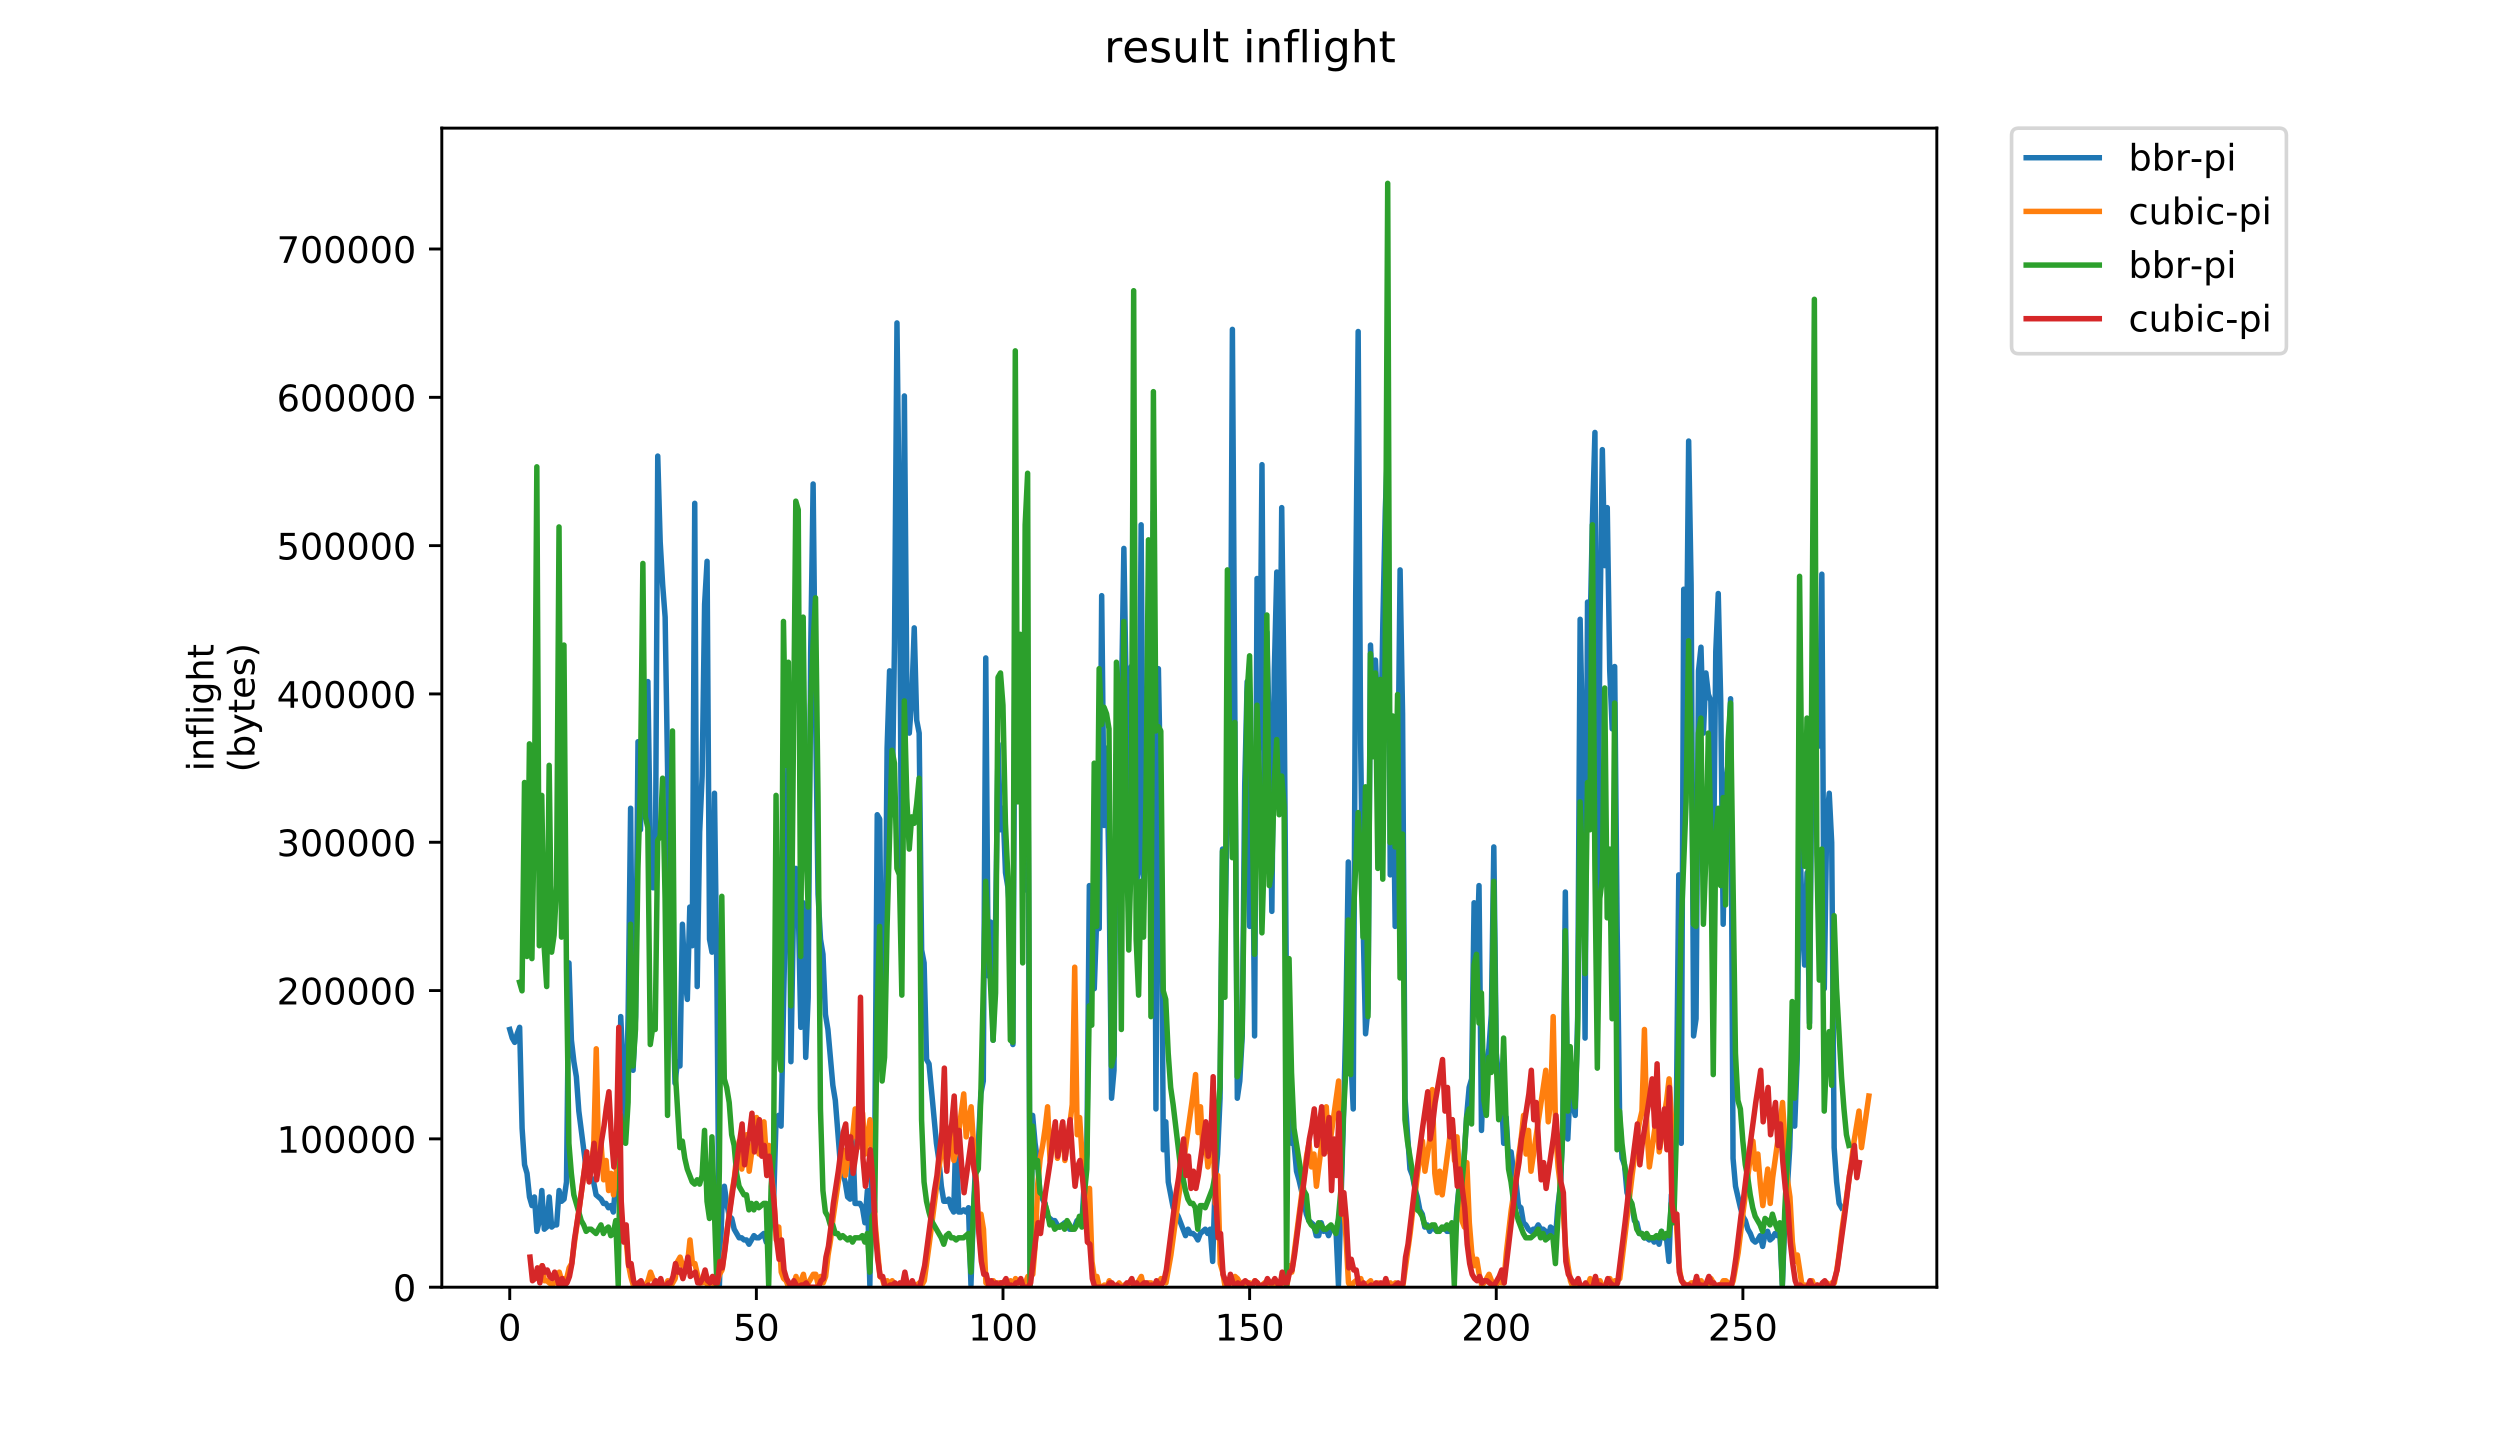 <?xml version="1.0" encoding="utf-8" standalone="no"?>
<!DOCTYPE svg PUBLIC "-//W3C//DTD SVG 1.1//EN"
  "http://www.w3.org/Graphics/SVG/1.1/DTD/svg11.dtd">
<!-- Created with matplotlib (https://matplotlib.org/) -->
<svg height="396pt" version="1.1" viewBox="0 0 684 396" width="684pt" xmlns="http://www.w3.org/2000/svg" xmlns:xlink="http://www.w3.org/1999/xlink">
 <defs>
  <style type="text/css">
*{stroke-linecap:butt;stroke-linejoin:round;}
  </style>
 </defs>
 <g id="figure_1">
  <g id="patch_1">
   <path d="M 0 396 
L 684 396 
L 684 0 
L 0 0 
z
" style="fill:#ffffff;"/>
  </g>
  <g id="axes_1">
   <g id="patch_2">
    <path d="M 120.879 352.174 
L 529.913 352.174 
L 529.913 35.062 
L 120.879 35.062 
z
" style="fill:#ffffff;"/>
   </g>
   <g id="matplotlib.axis_1">
    <g id="xtick_1">
     <g id="line2d_1">
      <defs>
       <path d="M 0 0 
L 0 3.5 
" id="m22cd6aa07b" style="stroke:#000000;stroke-width:0.8;"/>
      </defs>
      <g>
       <use style="stroke:#000000;stroke-width:0.8;" x="139.466" xlink:href="#m22cd6aa07b" y="352.174"/>
      </g>
     </g>
     <g id="text_1">
      <!-- 0 -->
      <defs>
       <path d="M 31.781 66.406 
Q 24.172 66.406 20.328 58.906 
Q 16.5 51.422 16.5 36.375 
Q 16.5 21.391 20.328 13.891 
Q 24.172 6.391 31.781 6.391 
Q 39.453 6.391 43.281 13.891 
Q 47.125 21.391 47.125 36.375 
Q 47.125 51.422 43.281 58.906 
Q 39.453 66.406 31.781 66.406 
z
M 31.781 74.219 
Q 44.047 74.219 50.516 64.516 
Q 56.984 54.828 56.984 36.375 
Q 56.984 17.969 50.516 8.266 
Q 44.047 -1.422 31.781 -1.422 
Q 19.531 -1.422 13.062 8.266 
Q 6.594 17.969 6.594 36.375 
Q 6.594 54.828 13.062 64.516 
Q 19.531 74.219 31.781 74.219 
z
" id="DejaVuSans-48"/>
      </defs>
      <g transform="translate(136.284 366.773)scale(0.1 -0.1)">
       <use xlink:href="#DejaVuSans-48"/>
      </g>
     </g>
    </g>
    <g id="xtick_2">
     <g id="line2d_2">
      <g>
       <use style="stroke:#000000;stroke-width:0.8;" x="206.943" xlink:href="#m22cd6aa07b" y="352.174"/>
      </g>
     </g>
     <g id="text_2">
      <!-- 50 -->
      <defs>
       <path d="M 10.797 72.906 
L 49.516 72.906 
L 49.516 64.594 
L 19.828 64.594 
L 19.828 46.734 
Q 21.969 47.469 24.109 47.828 
Q 26.266 48.188 28.422 48.188 
Q 40.625 48.188 47.75 41.5 
Q 54.891 34.812 54.891 23.391 
Q 54.891 11.625 47.562 5.094 
Q 40.234 -1.422 26.906 -1.422 
Q 22.312 -1.422 17.547 -0.641 
Q 12.797 0.141 7.719 1.703 
L 7.719 11.625 
Q 12.109 9.234 16.797 8.062 
Q 21.484 6.891 26.703 6.891 
Q 35.156 6.891 40.078 11.328 
Q 45.016 15.766 45.016 23.391 
Q 45.016 31 40.078 35.438 
Q 35.156 39.891 26.703 39.891 
Q 22.75 39.891 18.812 39.016 
Q 14.891 38.141 10.797 36.281 
z
" id="DejaVuSans-53"/>
      </defs>
      <g transform="translate(200.581 366.773)scale(0.1 -0.1)">
       <use xlink:href="#DejaVuSans-53"/>
       <use x="63.623" xlink:href="#DejaVuSans-48"/>
      </g>
     </g>
    </g>
    <g id="xtick_3">
     <g id="line2d_3">
      <g>
       <use style="stroke:#000000;stroke-width:0.8;" x="274.421" xlink:href="#m22cd6aa07b" y="352.174"/>
      </g>
     </g>
     <g id="text_3">
      <!-- 100 -->
      <defs>
       <path d="M 12.406 8.297 
L 28.516 8.297 
L 28.516 63.922 
L 10.984 60.406 
L 10.984 69.391 
L 28.422 72.906 
L 38.281 72.906 
L 38.281 8.297 
L 54.391 8.297 
L 54.391 0 
L 12.406 0 
z
" id="DejaVuSans-49"/>
      </defs>
      <g transform="translate(264.877 366.773)scale(0.1 -0.1)">
       <use xlink:href="#DejaVuSans-49"/>
       <use x="63.623" xlink:href="#DejaVuSans-48"/>
       <use x="127.246" xlink:href="#DejaVuSans-48"/>
      </g>
     </g>
    </g>
    <g id="xtick_4">
     <g id="line2d_4">
      <g>
       <use style="stroke:#000000;stroke-width:0.8;" x="341.899" xlink:href="#m22cd6aa07b" y="352.174"/>
      </g>
     </g>
     <g id="text_4">
      <!-- 150 -->
      <g transform="translate(332.355 366.773)scale(0.1 -0.1)">
       <use xlink:href="#DejaVuSans-49"/>
       <use x="63.623" xlink:href="#DejaVuSans-53"/>
       <use x="127.246" xlink:href="#DejaVuSans-48"/>
      </g>
     </g>
    </g>
    <g id="xtick_5">
     <g id="line2d_5">
      <g>
       <use style="stroke:#000000;stroke-width:0.8;" x="409.377" xlink:href="#m22cd6aa07b" y="352.174"/>
      </g>
     </g>
     <g id="text_5">
      <!-- 200 -->
      <defs>
       <path d="M 19.188 8.297 
L 53.609 8.297 
L 53.609 0 
L 7.328 0 
L 7.328 8.297 
Q 12.938 14.109 22.625 23.891 
Q 32.328 33.688 34.812 36.531 
Q 39.547 41.844 41.422 45.531 
Q 43.312 49.219 43.312 52.781 
Q 43.312 58.594 39.234 62.25 
Q 35.156 65.922 28.609 65.922 
Q 23.969 65.922 18.812 64.312 
Q 13.672 62.703 7.812 59.422 
L 7.812 69.391 
Q 13.766 71.781 18.938 73 
Q 24.125 74.219 28.422 74.219 
Q 39.75 74.219 46.484 68.547 
Q 53.219 62.891 53.219 53.422 
Q 53.219 48.922 51.531 44.891 
Q 49.859 40.875 45.406 35.406 
Q 44.188 33.984 37.641 27.219 
Q 31.109 20.453 19.188 8.297 
z
" id="DejaVuSans-50"/>
      </defs>
      <g transform="translate(399.833 366.773)scale(0.1 -0.1)">
       <use xlink:href="#DejaVuSans-50"/>
       <use x="63.623" xlink:href="#DejaVuSans-48"/>
       <use x="127.246" xlink:href="#DejaVuSans-48"/>
      </g>
     </g>
    </g>
    <g id="xtick_6">
     <g id="line2d_6">
      <g>
       <use style="stroke:#000000;stroke-width:0.8;" x="476.854" xlink:href="#m22cd6aa07b" y="352.174"/>
      </g>
     </g>
     <g id="text_6">
      <!-- 250 -->
      <g transform="translate(467.31 366.773)scale(0.1 -0.1)">
       <use xlink:href="#DejaVuSans-50"/>
       <use x="63.623" xlink:href="#DejaVuSans-53"/>
       <use x="127.246" xlink:href="#DejaVuSans-48"/>
      </g>
     </g>
    </g>
   </g>
   <g id="matplotlib.axis_2">
    <g id="ytick_1">
     <g id="line2d_7">
      <defs>
       <path d="M 0 0 
L -3.5 0 
" id="mf14d68373a" style="stroke:#000000;stroke-width:0.8;"/>
      </defs>
      <g>
       <use style="stroke:#000000;stroke-width:0.8;" x="120.879" xlink:href="#mf14d68373a" y="352.174"/>
      </g>
     </g>
     <g id="text_7">
      <!-- 0 -->
      <g transform="translate(107.516 355.973)scale(0.1 -0.1)">
       <use xlink:href="#DejaVuSans-48"/>
      </g>
     </g>
    </g>
    <g id="ytick_2">
     <g id="line2d_8">
      <g>
       <use style="stroke:#000000;stroke-width:0.8;" x="120.879" xlink:href="#mf14d68373a" y="311.596"/>
      </g>
     </g>
     <g id="text_8">
      <!-- 100000 -->
      <g transform="translate(75.704 315.395)scale(0.1 -0.1)">
       <use xlink:href="#DejaVuSans-49"/>
       <use x="63.623" xlink:href="#DejaVuSans-48"/>
       <use x="127.246" xlink:href="#DejaVuSans-48"/>
       <use x="190.869" xlink:href="#DejaVuSans-48"/>
       <use x="254.492" xlink:href="#DejaVuSans-48"/>
       <use x="318.115" xlink:href="#DejaVuSans-48"/>
      </g>
     </g>
    </g>
    <g id="ytick_3">
     <g id="line2d_9">
      <g>
       <use style="stroke:#000000;stroke-width:0.8;" x="120.879" xlink:href="#mf14d68373a" y="271.018"/>
      </g>
     </g>
     <g id="text_9">
      <!-- 200000 -->
      <g transform="translate(75.704 274.817)scale(0.1 -0.1)">
       <use xlink:href="#DejaVuSans-50"/>
       <use x="63.623" xlink:href="#DejaVuSans-48"/>
       <use x="127.246" xlink:href="#DejaVuSans-48"/>
       <use x="190.869" xlink:href="#DejaVuSans-48"/>
       <use x="254.492" xlink:href="#DejaVuSans-48"/>
       <use x="318.115" xlink:href="#DejaVuSans-48"/>
      </g>
     </g>
    </g>
    <g id="ytick_4">
     <g id="line2d_10">
      <g>
       <use style="stroke:#000000;stroke-width:0.8;" x="120.879" xlink:href="#mf14d68373a" y="230.44"/>
      </g>
     </g>
     <g id="text_10">
      <!-- 300000 -->
      <defs>
       <path d="M 40.578 39.312 
Q 47.656 37.797 51.625 33 
Q 55.609 28.219 55.609 21.188 
Q 55.609 10.406 48.188 4.484 
Q 40.766 -1.422 27.094 -1.422 
Q 22.516 -1.422 17.656 -0.516 
Q 12.797 0.391 7.625 2.203 
L 7.625 11.719 
Q 11.719 9.328 16.594 8.109 
Q 21.484 6.891 26.812 6.891 
Q 36.078 6.891 40.938 10.547 
Q 45.797 14.203 45.797 21.188 
Q 45.797 27.641 41.281 31.266 
Q 36.766 34.906 28.719 34.906 
L 20.219 34.906 
L 20.219 43.016 
L 29.109 43.016 
Q 36.375 43.016 40.234 45.922 
Q 44.094 48.828 44.094 54.297 
Q 44.094 59.906 40.109 62.906 
Q 36.141 65.922 28.719 65.922 
Q 24.656 65.922 20.016 65.031 
Q 15.375 64.156 9.812 62.312 
L 9.812 71.094 
Q 15.438 72.656 20.344 73.438 
Q 25.25 74.219 29.594 74.219 
Q 40.828 74.219 47.359 69.109 
Q 53.906 64.016 53.906 55.328 
Q 53.906 49.266 50.438 45.094 
Q 46.969 40.922 40.578 39.312 
z
" id="DejaVuSans-51"/>
      </defs>
      <g transform="translate(75.704 234.239)scale(0.1 -0.1)">
       <use xlink:href="#DejaVuSans-51"/>
       <use x="63.623" xlink:href="#DejaVuSans-48"/>
       <use x="127.246" xlink:href="#DejaVuSans-48"/>
       <use x="190.869" xlink:href="#DejaVuSans-48"/>
       <use x="254.492" xlink:href="#DejaVuSans-48"/>
       <use x="318.115" xlink:href="#DejaVuSans-48"/>
      </g>
     </g>
    </g>
    <g id="ytick_5">
     <g id="line2d_11">
      <g>
       <use style="stroke:#000000;stroke-width:0.8;" x="120.879" xlink:href="#mf14d68373a" y="189.862"/>
      </g>
     </g>
     <g id="text_11">
      <!-- 400000 -->
      <defs>
       <path d="M 37.797 64.312 
L 12.891 25.391 
L 37.797 25.391 
z
M 35.203 72.906 
L 47.609 72.906 
L 47.609 25.391 
L 58.016 25.391 
L 58.016 17.188 
L 47.609 17.188 
L 47.609 0 
L 37.797 0 
L 37.797 17.188 
L 4.891 17.188 
L 4.891 26.703 
z
" id="DejaVuSans-52"/>
      </defs>
      <g transform="translate(75.704 193.661)scale(0.1 -0.1)">
       <use xlink:href="#DejaVuSans-52"/>
       <use x="63.623" xlink:href="#DejaVuSans-48"/>
       <use x="127.246" xlink:href="#DejaVuSans-48"/>
       <use x="190.869" xlink:href="#DejaVuSans-48"/>
       <use x="254.492" xlink:href="#DejaVuSans-48"/>
       <use x="318.115" xlink:href="#DejaVuSans-48"/>
      </g>
     </g>
    </g>
    <g id="ytick_6">
     <g id="line2d_12">
      <g>
       <use style="stroke:#000000;stroke-width:0.8;" x="120.879" xlink:href="#mf14d68373a" y="149.284"/>
      </g>
     </g>
     <g id="text_12">
      <!-- 500000 -->
      <g transform="translate(75.704 153.083)scale(0.1 -0.1)">
       <use xlink:href="#DejaVuSans-53"/>
       <use x="63.623" xlink:href="#DejaVuSans-48"/>
       <use x="127.246" xlink:href="#DejaVuSans-48"/>
       <use x="190.869" xlink:href="#DejaVuSans-48"/>
       <use x="254.492" xlink:href="#DejaVuSans-48"/>
       <use x="318.115" xlink:href="#DejaVuSans-48"/>
      </g>
     </g>
    </g>
    <g id="ytick_7">
     <g id="line2d_13">
      <g>
       <use style="stroke:#000000;stroke-width:0.8;" x="120.879" xlink:href="#mf14d68373a" y="108.706"/>
      </g>
     </g>
     <g id="text_13">
      <!-- 600000 -->
      <defs>
       <path d="M 33.016 40.375 
Q 26.375 40.375 22.484 35.828 
Q 18.609 31.297 18.609 23.391 
Q 18.609 15.531 22.484 10.953 
Q 26.375 6.391 33.016 6.391 
Q 39.656 6.391 43.531 10.953 
Q 47.406 15.531 47.406 23.391 
Q 47.406 31.297 43.531 35.828 
Q 39.656 40.375 33.016 40.375 
z
M 52.594 71.297 
L 52.594 62.312 
Q 48.875 64.062 45.094 64.984 
Q 41.312 65.922 37.594 65.922 
Q 27.828 65.922 22.672 59.328 
Q 17.531 52.734 16.797 39.406 
Q 19.672 43.656 24.016 45.922 
Q 28.375 48.188 33.594 48.188 
Q 44.578 48.188 50.953 41.516 
Q 57.328 34.859 57.328 23.391 
Q 57.328 12.156 50.688 5.359 
Q 44.047 -1.422 33.016 -1.422 
Q 20.359 -1.422 13.672 8.266 
Q 6.984 17.969 6.984 36.375 
Q 6.984 53.656 15.188 63.938 
Q 23.391 74.219 37.203 74.219 
Q 40.922 74.219 44.703 73.484 
Q 48.484 72.75 52.594 71.297 
z
" id="DejaVuSans-54"/>
      </defs>
      <g transform="translate(75.704 112.505)scale(0.1 -0.1)">
       <use xlink:href="#DejaVuSans-54"/>
       <use x="63.623" xlink:href="#DejaVuSans-48"/>
       <use x="127.246" xlink:href="#DejaVuSans-48"/>
       <use x="190.869" xlink:href="#DejaVuSans-48"/>
       <use x="254.492" xlink:href="#DejaVuSans-48"/>
       <use x="318.115" xlink:href="#DejaVuSans-48"/>
      </g>
     </g>
    </g>
    <g id="ytick_8">
     <g id="line2d_14">
      <g>
       <use style="stroke:#000000;stroke-width:0.8;" x="120.879" xlink:href="#mf14d68373a" y="68.128"/>
      </g>
     </g>
     <g id="text_14">
      <!-- 700000 -->
      <defs>
       <path d="M 8.203 72.906 
L 55.078 72.906 
L 55.078 68.703 
L 28.609 0 
L 18.312 0 
L 43.219 64.594 
L 8.203 64.594 
z
" id="DejaVuSans-55"/>
      </defs>
      <g transform="translate(75.704 71.927)scale(0.1 -0.1)">
       <use xlink:href="#DejaVuSans-55"/>
       <use x="63.623" xlink:href="#DejaVuSans-48"/>
       <use x="127.246" xlink:href="#DejaVuSans-48"/>
       <use x="190.869" xlink:href="#DejaVuSans-48"/>
       <use x="254.492" xlink:href="#DejaVuSans-48"/>
       <use x="318.115" xlink:href="#DejaVuSans-48"/>
      </g>
     </g>
    </g>
    <g id="text_15">
     <!-- inflight -->
     <defs>
      <path d="M 9.422 54.688 
L 18.406 54.688 
L 18.406 0 
L 9.422 0 
z
M 9.422 75.984 
L 18.406 75.984 
L 18.406 64.594 
L 9.422 64.594 
z
" id="DejaVuSans-105"/>
      <path d="M 54.891 33.016 
L 54.891 0 
L 45.906 0 
L 45.906 32.719 
Q 45.906 40.484 42.875 44.328 
Q 39.844 48.188 33.797 48.188 
Q 26.516 48.188 22.312 43.547 
Q 18.109 38.922 18.109 30.906 
L 18.109 0 
L 9.078 0 
L 9.078 54.688 
L 18.109 54.688 
L 18.109 46.188 
Q 21.344 51.125 25.703 53.562 
Q 30.078 56 35.797 56 
Q 45.219 56 50.047 50.172 
Q 54.891 44.344 54.891 33.016 
z
" id="DejaVuSans-110"/>
      <path d="M 37.109 75.984 
L 37.109 68.5 
L 28.516 68.5 
Q 23.688 68.5 21.797 66.547 
Q 19.922 64.594 19.922 59.516 
L 19.922 54.688 
L 34.719 54.688 
L 34.719 47.703 
L 19.922 47.703 
L 19.922 0 
L 10.891 0 
L 10.891 47.703 
L 2.297 47.703 
L 2.297 54.688 
L 10.891 54.688 
L 10.891 58.5 
Q 10.891 67.625 15.141 71.797 
Q 19.391 75.984 28.609 75.984 
z
" id="DejaVuSans-102"/>
      <path d="M 9.422 75.984 
L 18.406 75.984 
L 18.406 0 
L 9.422 0 
z
" id="DejaVuSans-108"/>
      <path d="M 45.406 27.984 
Q 45.406 37.75 41.375 43.109 
Q 37.359 48.484 30.078 48.484 
Q 22.859 48.484 18.828 43.109 
Q 14.797 37.75 14.797 27.984 
Q 14.797 18.266 18.828 12.891 
Q 22.859 7.516 30.078 7.516 
Q 37.359 7.516 41.375 12.891 
Q 45.406 18.266 45.406 27.984 
z
M 54.391 6.781 
Q 54.391 -7.172 48.188 -13.984 
Q 42 -20.797 29.203 -20.797 
Q 24.469 -20.797 20.266 -20.094 
Q 16.062 -19.391 12.109 -17.922 
L 12.109 -9.188 
Q 16.062 -11.328 19.922 -12.344 
Q 23.781 -13.375 27.781 -13.375 
Q 36.625 -13.375 41.016 -8.766 
Q 45.406 -4.156 45.406 5.172 
L 45.406 9.625 
Q 42.625 4.781 38.281 2.391 
Q 33.938 0 27.875 0 
Q 17.828 0 11.672 7.656 
Q 5.516 15.328 5.516 27.984 
Q 5.516 40.672 11.672 48.328 
Q 17.828 56 27.875 56 
Q 33.938 56 38.281 53.609 
Q 42.625 51.219 45.406 46.391 
L 45.406 54.688 
L 54.391 54.688 
z
" id="DejaVuSans-103"/>
      <path d="M 54.891 33.016 
L 54.891 0 
L 45.906 0 
L 45.906 32.719 
Q 45.906 40.484 42.875 44.328 
Q 39.844 48.188 33.797 48.188 
Q 26.516 48.188 22.312 43.547 
Q 18.109 38.922 18.109 30.906 
L 18.109 0 
L 9.078 0 
L 9.078 75.984 
L 18.109 75.984 
L 18.109 46.188 
Q 21.344 51.125 25.703 53.562 
Q 30.078 56 35.797 56 
Q 45.219 56 50.047 50.172 
Q 54.891 44.344 54.891 33.016 
z
" id="DejaVuSans-104"/>
      <path d="M 18.312 70.219 
L 18.312 54.688 
L 36.812 54.688 
L 36.812 47.703 
L 18.312 47.703 
L 18.312 18.016 
Q 18.312 11.328 20.141 9.422 
Q 21.969 7.516 27.594 7.516 
L 36.812 7.516 
L 36.812 0 
L 27.594 0 
Q 17.188 0 13.234 3.875 
Q 9.281 7.766 9.281 18.016 
L 9.281 47.703 
L 2.688 47.703 
L 2.688 54.688 
L 9.281 54.688 
L 9.281 70.219 
z
" id="DejaVuSans-116"/>
     </defs>
     <g transform="translate(58.426 211.018)rotate(-90)scale(0.1 -0.1)">
      <use xlink:href="#DejaVuSans-105"/>
      <use x="27.783" xlink:href="#DejaVuSans-110"/>
      <use x="91.162" xlink:href="#DejaVuSans-102"/>
      <use x="126.367" xlink:href="#DejaVuSans-108"/>
      <use x="154.15" xlink:href="#DejaVuSans-105"/>
      <use x="181.934" xlink:href="#DejaVuSans-103"/>
      <use x="245.41" xlink:href="#DejaVuSans-104"/>
      <use x="308.789" xlink:href="#DejaVuSans-116"/>
     </g>
     <!-- (bytes) -->
     <defs>
      <path d="M 31 75.875 
Q 24.469 64.656 21.281 53.656 
Q 18.109 42.672 18.109 31.391 
Q 18.109 20.125 21.312 9.062 
Q 24.516 -2 31 -13.188 
L 23.188 -13.188 
Q 15.875 -1.703 12.234 9.375 
Q 8.594 20.453 8.594 31.391 
Q 8.594 42.281 12.203 53.312 
Q 15.828 64.359 23.188 75.875 
z
" id="DejaVuSans-40"/>
      <path d="M 48.688 27.297 
Q 48.688 37.203 44.609 42.844 
Q 40.531 48.484 33.406 48.484 
Q 26.266 48.484 22.188 42.844 
Q 18.109 37.203 18.109 27.297 
Q 18.109 17.391 22.188 11.75 
Q 26.266 6.109 33.406 6.109 
Q 40.531 6.109 44.609 11.75 
Q 48.688 17.391 48.688 27.297 
z
M 18.109 46.391 
Q 20.953 51.266 25.266 53.625 
Q 29.594 56 35.594 56 
Q 45.562 56 51.781 48.094 
Q 58.016 40.188 58.016 27.297 
Q 58.016 14.406 51.781 6.484 
Q 45.562 -1.422 35.594 -1.422 
Q 29.594 -1.422 25.266 0.953 
Q 20.953 3.328 18.109 8.203 
L 18.109 0 
L 9.078 0 
L 9.078 75.984 
L 18.109 75.984 
z
" id="DejaVuSans-98"/>
      <path d="M 32.172 -5.078 
Q 28.375 -14.844 24.75 -17.812 
Q 21.141 -20.797 15.094 -20.797 
L 7.906 -20.797 
L 7.906 -13.281 
L 13.188 -13.281 
Q 16.891 -13.281 18.938 -11.516 
Q 21 -9.766 23.484 -3.219 
L 25.094 0.875 
L 2.984 54.688 
L 12.5 54.688 
L 29.594 11.922 
L 46.688 54.688 
L 56.203 54.688 
z
" id="DejaVuSans-121"/>
      <path d="M 56.203 29.594 
L 56.203 25.203 
L 14.891 25.203 
Q 15.484 15.922 20.484 11.062 
Q 25.484 6.203 34.422 6.203 
Q 39.594 6.203 44.453 7.469 
Q 49.312 8.734 54.109 11.281 
L 54.109 2.781 
Q 49.266 0.734 44.188 -0.344 
Q 39.109 -1.422 33.891 -1.422 
Q 20.797 -1.422 13.156 6.188 
Q 5.516 13.812 5.516 26.812 
Q 5.516 40.234 12.766 48.109 
Q 20.016 56 32.328 56 
Q 43.359 56 49.781 48.891 
Q 56.203 41.797 56.203 29.594 
z
M 47.219 32.234 
Q 47.125 39.594 43.094 43.984 
Q 39.062 48.391 32.422 48.391 
Q 24.906 48.391 20.391 44.141 
Q 15.875 39.891 15.188 32.172 
z
" id="DejaVuSans-101"/>
      <path d="M 44.281 53.078 
L 44.281 44.578 
Q 40.484 46.531 36.375 47.5 
Q 32.281 48.484 27.875 48.484 
Q 21.188 48.484 17.844 46.438 
Q 14.5 44.391 14.5 40.281 
Q 14.5 37.156 16.891 35.375 
Q 19.281 33.594 26.516 31.984 
L 29.594 31.297 
Q 39.156 29.25 43.188 25.516 
Q 47.219 21.781 47.219 15.094 
Q 47.219 7.469 41.188 3.016 
Q 35.156 -1.422 24.609 -1.422 
Q 20.219 -1.422 15.453 -0.562 
Q 10.688 0.297 5.422 2 
L 5.422 11.281 
Q 10.406 8.688 15.234 7.391 
Q 20.062 6.109 24.812 6.109 
Q 31.156 6.109 34.562 8.281 
Q 37.984 10.453 37.984 14.406 
Q 37.984 18.062 35.516 20.016 
Q 33.062 21.969 24.703 23.781 
L 21.578 24.516 
Q 13.234 26.266 9.516 29.906 
Q 5.812 33.547 5.812 39.891 
Q 5.812 47.609 11.281 51.797 
Q 16.75 56 26.812 56 
Q 31.781 56 36.172 55.266 
Q 40.578 54.547 44.281 53.078 
z
" id="DejaVuSans-115"/>
      <path d="M 8.016 75.875 
L 15.828 75.875 
Q 23.141 64.359 26.781 53.312 
Q 30.422 42.281 30.422 31.391 
Q 30.422 20.453 26.781 9.375 
Q 23.141 -1.703 15.828 -13.188 
L 8.016 -13.188 
Q 14.5 -2 17.703 9.062 
Q 20.906 20.125 20.906 31.391 
Q 20.906 42.672 17.703 53.656 
Q 14.5 64.656 8.016 75.875 
z
" id="DejaVuSans-41"/>
     </defs>
     <g transform="translate(69.624 211.295)rotate(-90)scale(0.1 -0.1)">
      <use xlink:href="#DejaVuSans-40"/>
      <use x="39.014" xlink:href="#DejaVuSans-98"/>
      <use x="102.49" xlink:href="#DejaVuSans-121"/>
      <use x="161.67" xlink:href="#DejaVuSans-116"/>
      <use x="200.879" xlink:href="#DejaVuSans-101"/>
      <use x="262.402" xlink:href="#DejaVuSans-115"/>
      <use x="314.502" xlink:href="#DejaVuSans-41"/>
     </g>
    </g>
   </g>
   <g id="line2d_15">
    <path clip-path="url(#pad137197a7)" d="M 139.471 281.666 
L 140.146 284.016 
L 140.821 285.191 
L 141.495 282.841 
L 142.17 281.078 
L 142.845 308.694 
L 143.52 318.683 
L 144.195 321.033 
L 144.869 327.496 
L 145.544 329.846 
L 146.219 327.496 
L 146.894 336.897 
L 147.568 333.959 
L 148.243 325.734 
L 148.918 336.31 
L 149.593 335.722 
L 150.267 327.496 
L 150.942 335.722 
L 151.617 335.135 
L 152.292 335.135 
L 152.967 325.734 
L 153.641 328.671 
L 154.316 328.084 
L 154.991 323.383 
L 155.666 263.451 
L 156.34 284.604 
L 157.015 290.479 
L 157.69 294.592 
L 158.365 303.993 
L 160.389 319.858 
L 161.064 321.621 
L 161.739 322.208 
L 162.413 323.383 
L 163.088 326.909 
L 164.438 328.084 
L 165.113 329.259 
L 165.787 329.259 
L 166.462 330.434 
L 167.137 329.846 
L 167.812 331.609 
L 168.486 323.383 
L 169.161 325.146 
L 169.836 278.14 
L 171.186 308.694 
L 171.86 277.553 
L 172.535 221.146 
L 173.21 292.83 
L 173.885 278.14 
L 174.559 202.931 
L 175.234 227.022 
L 175.909 193.53 
L 176.584 199.993 
L 177.259 186.479 
L 177.933 231.722 
L 178.608 242.886 
L 179.283 242.886 
L 179.958 124.784 
L 180.632 148.287 
L 181.307 160.039 
L 181.982 168.852 
L 182.657 211.157 
L 183.332 274.027 
L 184.006 269.914 
L 184.681 296.355 
L 185.356 290.479 
L 186.031 291.654 
L 186.705 252.875 
L 187.38 267.564 
L 188.055 273.44 
L 188.73 248.174 
L 189.405 258.75 
L 190.079 137.711 
L 190.754 269.914 
L 191.429 227.609 
L 192.104 212.332 
L 192.778 165.327 
L 193.453 153.575 
L 194.128 256.988 
L 194.803 260.513 
L 195.478 217.033 
L 196.152 268.152 
L 196.827 351.587 
L 197.502 331.022 
L 198.177 324.558 
L 198.851 329.259 
L 199.526 332.784 
L 200.201 333.372 
L 200.876 336.31 
L 202.225 338.66 
L 202.9 338.66 
L 203.575 339.248 
L 204.25 339.248 
L 204.924 340.423 
L 206.274 338.072 
L 206.949 338.66 
L 207.624 338.66 
L 208.973 337.485 
L 209.648 339.835 
L 210.323 338.072 
L 210.997 333.959 
L 211.672 328.671 
L 212.347 305.756 
L 213.022 305.169 
L 213.697 308.106 
L 215.046 242.299 
L 215.721 199.406 
L 216.396 290.479 
L 217.07 251.112 
L 217.745 237.598 
L 218.42 248.762 
L 219.095 281.078 
L 219.77 246.999 
L 220.444 289.304 
L 221.119 272.852 
L 221.794 178.841 
L 222.469 132.423 
L 223.143 195.88 
L 223.818 244.649 
L 224.493 256.988 
L 225.168 261.101 
L 225.843 277.553 
L 226.517 281.666 
L 227.867 296.943 
L 228.542 301.056 
L 229.891 318.095 
L 230.566 321.033 
L 231.241 323.383 
L 231.916 327.496 
L 232.59 328.084 
L 233.265 310.457 
L 233.94 329.259 
L 235.289 329.259 
L 235.964 330.434 
L 236.639 334.547 
L 237.314 325.734 
L 237.989 351.587 
L 238.663 308.694 
L 239.338 313.395 
L 240.013 222.909 
L 240.688 224.084 
L 241.362 288.129 
L 242.037 278.728 
L 242.712 204.694 
L 243.387 183.542 
L 244.062 222.909 
L 244.736 175.903 
L 245.411 88.355 
L 246.086 147.112 
L 246.761 259.338 
L 247.435 108.333 
L 248.11 188.242 
L 248.785 200.581 
L 249.46 191.18 
L 250.135 171.79 
L 250.809 197.056 
L 251.484 200.581 
L 252.159 259.926 
L 252.834 263.451 
L 253.508 289.892 
L 254.183 291.067 
L 256.208 312.807 
L 256.882 317.508 
L 257.557 324.558 
L 258.232 328.671 
L 258.907 328.671 
L 259.581 328.084 
L 260.256 330.434 
L 260.931 331.609 
L 261.606 307.519 
L 262.281 331.609 
L 262.955 331.609 
L 263.63 331.022 
L 264.305 331.609 
L 264.98 330.434 
L 265.654 351.587 
L 266.329 331.022 
L 267.004 316.92 
L 267.679 312.807 
L 268.353 299.293 
L 269.028 295.767 
L 269.703 180.016 
L 270.378 266.976 
L 271.053 252.287 
L 271.727 284.604 
L 272.402 251.7 
L 273.077 203.519 
L 273.752 227.022 
L 274.426 221.146 
L 275.101 238.773 
L 275.776 242.886 
L 276.451 252.287 
L 277.126 285.779 
L 277.8 157.688 
L 278.475 205.869 
L 279.15 203.519 
L 280.499 243.474 
L 281.174 184.129 
L 281.849 351.587 
L 282.524 305.169 
L 283.199 312.807 
L 283.873 317.508 
L 284.548 326.909 
L 285.898 329.259 
L 286.572 332.784 
L 287.922 333.959 
L 288.597 333.959 
L 289.272 335.135 
L 289.946 335.722 
L 291.296 334.547 
L 291.971 334.547 
L 292.645 336.31 
L 293.32 336.31 
L 293.995 335.722 
L 294.67 333.959 
L 295.345 333.959 
L 296.019 334.547 
L 296.694 322.796 
L 297.369 315.745 
L 298.044 242.299 
L 298.718 248.762 
L 299.393 270.502 
L 300.068 251.112 
L 300.743 254.05 
L 301.418 162.977 
L 302.092 225.847 
L 302.767 204.694 
L 303.442 240.536 
L 304.117 300.468 
L 304.791 292.83 
L 305.466 206.457 
L 306.141 234.66 
L 307.491 150.05 
L 308.84 232.897 
L 309.515 182.366 
L 310.19 225.259 
L 310.864 241.711 
L 311.539 238.186 
L 312.214 143.587 
L 312.889 244.061 
L 313.564 199.406 
L 314.238 181.779 
L 314.913 254.05 
L 315.588 140.061 
L 316.263 303.406 
L 316.937 182.954 
L 317.612 219.971 
L 318.287 314.57 
L 318.962 306.931 
L 319.637 323.383 
L 320.986 330.434 
L 322.336 332.784 
L 324.36 338.072 
L 325.035 336.31 
L 325.71 337.485 
L 326.384 337.485 
L 327.059 338.072 
L 327.734 339.248 
L 328.409 337.485 
L 329.758 336.31 
L 330.433 337.485 
L 331.108 336.31 
L 331.783 345.123 
L 332.457 323.971 
L 333.132 315.745 
L 333.807 300.468 
L 334.482 232.31 
L 335.156 256.4 
L 335.831 215.858 
L 336.506 225.259 
L 337.181 90.118 
L 338.53 300.468 
L 339.205 295.767 
L 339.88 283.428 
L 340.555 214.683 
L 341.229 186.479 
L 341.904 253.462 
L 342.579 206.457 
L 343.254 283.428 
L 343.929 158.276 
L 344.603 204.694 
L 345.278 127.135 
L 345.953 231.135 
L 346.628 172.965 
L 347.302 202.931 
L 347.977 249.349 
L 348.652 183.542 
L 349.327 156.513 
L 350.002 211.745 
L 350.676 138.886 
L 351.351 192.943 
L 352.026 278.728 
L 352.701 302.818 
L 353.375 312.807 
L 354.05 312.807 
L 354.725 320.445 
L 355.4 322.796 
L 356.075 325.734 
L 357.424 332.197 
L 358.099 333.959 
L 359.448 335.135 
L 360.123 338.072 
L 360.798 338.072 
L 361.473 334.547 
L 362.148 336.897 
L 362.822 336.31 
L 363.497 338.072 
L 364.172 336.31 
L 365.521 336.31 
L 366.196 351.587 
L 367.546 306.931 
L 368.221 279.315 
L 368.895 235.835 
L 369.57 289.304 
L 370.245 303.406 
L 370.92 162.977 
L 371.594 90.705 
L 372.269 203.519 
L 372.944 252.875 
L 373.619 282.841 
L 374.294 275.79 
L 374.968 176.491 
L 375.643 192.355 
L 376.318 180.604 
L 377.667 209.982 
L 378.342 170.615 
L 379.017 139.474 
L 379.692 120.671 
L 380.366 239.361 
L 381.041 199.406 
L 381.716 253.462 
L 382.391 219.383 
L 383.066 155.926 
L 383.74 195.293 
L 384.415 300.468 
L 385.765 319.858 
L 386.439 321.621 
L 387.114 325.146 
L 387.789 327.496 
L 388.464 331.022 
L 389.139 332.197 
L 389.813 335.722 
L 390.488 335.135 
L 391.163 336.897 
L 391.838 335.722 
L 393.187 336.897 
L 393.862 336.31 
L 394.537 336.31 
L 395.212 335.722 
L 395.886 336.897 
L 396.561 336.897 
L 397.236 336.31 
L 397.911 340.423 
L 398.585 331.022 
L 399.26 323.971 
L 399.935 323.383 
L 400.61 316.332 
L 401.285 305.169 
L 401.959 297.53 
L 402.634 295.18 
L 403.309 246.999 
L 403.984 264.626 
L 404.658 242.299 
L 405.333 309.282 
L 406.008 290.479 
L 406.683 290.479 
L 407.358 286.954 
L 408.032 277.553 
L 408.707 231.722 
L 409.382 288.129 
L 410.057 295.18 
L 410.731 298.118 
L 411.406 312.807 
L 412.081 305.756 
L 412.756 316.92 
L 413.431 315.157 
L 414.105 320.445 
L 414.78 323.383 
L 415.455 329.846 
L 416.13 330.434 
L 416.804 334.547 
L 417.479 335.135 
L 418.154 336.31 
L 418.829 336.897 
L 419.504 336.31 
L 420.178 336.31 
L 420.853 335.135 
L 421.528 336.31 
L 422.203 336.31 
L 422.877 336.897 
L 423.552 338.66 
L 424.227 335.722 
L 424.902 336.31 
L 425.577 338.66 
L 426.251 329.846 
L 426.926 324.558 
L 427.601 308.694 
L 428.276 244.061 
L 428.95 311.632 
L 429.625 296.943 
L 430.3 302.231 
L 430.975 305.169 
L 431.65 278.14 
L 432.324 169.44 
L 432.999 203.519 
L 433.674 284.016 
L 434.349 164.739 
L 435.023 173.553 
L 435.698 141.824 
L 436.373 118.321 
L 437.048 269.914 
L 437.723 172.965 
L 438.397 123.022 
L 439.072 154.751 
L 439.747 138.886 
L 440.422 183.542 
L 441.096 199.406 
L 441.771 182.366 
L 442.446 253.462 
L 443.121 305.169 
L 443.796 316.92 
L 444.47 318.683 
L 445.145 326.321 
L 446.495 329.846 
L 447.169 333.959 
L 447.844 334.547 
L 448.519 337.485 
L 449.194 337.485 
L 449.869 338.66 
L 450.543 338.66 
L 451.218 339.248 
L 451.893 338.66 
L 452.568 339.835 
L 453.242 338.66 
L 453.917 340.423 
L 454.592 336.897 
L 455.267 338.66 
L 455.942 338.66 
L 456.616 345.123 
L 457.291 326.909 
L 457.966 326.321 
L 458.641 305.169 
L 459.315 239.361 
L 459.99 312.807 
L 460.665 161.214 
L 461.34 190.592 
L 462.015 120.671 
L 462.689 160.039 
L 463.364 283.428 
L 464.039 278.728 
L 464.714 183.542 
L 465.388 177.078 
L 466.063 200.581 
L 466.738 184.129 
L 467.413 190.005 
L 468.088 191.767 
L 468.762 242.299 
L 469.437 178.253 
L 470.112 162.389 
L 470.787 191.767 
L 471.461 252.875 
L 472.136 214.683 
L 472.811 208.807 
L 473.486 191.18 
L 474.161 316.92 
L 474.835 324.558 
L 476.185 330.434 
L 476.86 332.784 
L 477.534 333.959 
L 478.209 336.31 
L 478.884 337.485 
L 479.559 339.248 
L 480.234 339.835 
L 480.908 339.248 
L 481.583 338.072 
L 482.258 341.01 
L 482.933 337.485 
L 483.607 336.897 
L 484.282 339.248 
L 484.957 338.66 
L 485.632 337.485 
L 486.307 338.072 
L 486.981 337.485 
L 487.656 351.587 
L 488.331 333.959 
L 489.006 325.146 
L 489.68 313.982 
L 490.355 291.067 
L 491.03 308.106 
L 491.705 289.892 
L 492.38 226.434 
L 493.054 250.525 
L 493.729 264.039 
L 494.404 238.773 
L 495.079 279.903 
L 495.753 203.519 
L 496.428 183.542 
L 497.103 192.355 
L 497.778 204.106 
L 498.452 157.101 
L 499.127 270.502 
L 499.802 224.084 
L 500.477 217.033 
L 501.152 230.547 
L 501.826 313.982 
L 502.501 323.383 
L 503.176 329.259 
L 503.851 330.434 
L 503.851 330.434 
" style="fill:none;stroke:#1f77b4;stroke-linecap:square;stroke-width:1.5;"/>
   </g>
   <g id="line2d_16">
    <path clip-path="url(#pad137197a7)" d="M 147.616 347.474 
L 148.29 346.298 
L 148.965 350.411 
L 149.64 350.411 
L 150.99 351.587 
L 151.664 350.999 
L 152.339 350.999 
L 153.014 348.061 
L 153.689 350.411 
L 154.363 349.824 
L 155.038 349.824 
L 155.713 346.886 
L 156.388 345.711 
L 158.412 331.022 
L 159.762 321.033 
L 160.436 316.332 
L 161.111 322.796 
L 161.786 319.27 
L 162.461 312.807 
L 163.135 286.954 
L 163.81 318.095 
L 164.485 313.395 
L 165.16 322.796 
L 165.835 317.508 
L 166.509 325.734 
L 167.184 321.033 
L 167.859 326.909 
L 169.208 315.745 
L 169.883 332.784 
L 170.558 337.485 
L 171.233 338.66 
L 171.908 345.711 
L 172.582 349.236 
L 173.257 351.587 
L 173.932 351.587 
L 174.607 352.174 
L 175.956 352.174 
L 176.631 351.587 
L 177.306 350.411 
L 177.981 348.061 
L 178.655 349.824 
L 179.33 350.999 
L 180.68 352.174 
L 182.029 352.174 
L 182.704 350.411 
L 183.379 352.174 
L 184.728 349.824 
L 185.403 345.123 
L 186.078 343.948 
L 186.753 346.298 
L 187.427 345.711 
L 188.102 345.711 
L 188.777 339.248 
L 189.452 345.711 
L 190.127 345.711 
L 190.801 348.649 
L 191.476 350.999 
L 192.151 350.999 
L 192.826 349.824 
L 193.5 351.587 
L 194.175 350.999 
L 194.85 349.824 
L 195.525 352.174 
L 196.2 350.999 
L 196.874 348.649 
L 197.549 347.474 
L 200.248 326.321 
L 200.923 322.208 
L 201.598 315.745 
L 202.273 312.219 
L 202.947 319.858 
L 203.622 315.745 
L 204.297 310.457 
L 204.972 320.445 
L 206.321 310.457 
L 206.996 305.756 
L 207.671 315.745 
L 209.02 306.931 
L 209.695 316.92 
L 210.37 313.395 
L 211.719 328.084 
L 212.394 339.248 
L 213.069 335.722 
L 213.744 348.061 
L 214.419 349.824 
L 215.093 350.411 
L 215.768 352.174 
L 216.443 351.587 
L 217.118 351.587 
L 217.792 349.236 
L 218.467 352.174 
L 219.817 348.649 
L 220.492 352.174 
L 222.516 348.649 
L 223.191 348.649 
L 223.865 351.587 
L 224.54 349.236 
L 225.215 350.999 
L 225.89 349.236 
L 226.565 343.361 
L 227.239 339.248 
L 227.914 333.372 
L 230.613 314.57 
L 231.288 321.621 
L 232.638 312.219 
L 233.312 310.457 
L 233.987 303.406 
L 234.662 313.982 
L 235.337 308.694 
L 236.011 304.581 
L 236.686 315.745 
L 238.036 306.344 
L 238.711 315.157 
L 239.385 333.959 
L 240.735 349.236 
L 241.41 349.824 
L 242.084 352.174 
L 242.759 350.411 
L 243.434 352.174 
L 244.109 350.411 
L 244.784 351.587 
L 245.458 352.174 
L 246.133 351.587 
L 246.808 351.587 
L 247.483 350.411 
L 248.157 351.587 
L 249.507 351.587 
L 250.182 352.174 
L 251.531 350.999 
L 252.206 351.587 
L 252.881 350.411 
L 254.23 340.423 
L 256.93 319.27 
L 258.279 310.457 
L 258.954 319.27 
L 260.303 309.282 
L 260.978 317.508 
L 261.653 314.57 
L 263.677 299.293 
L 264.352 311.044 
L 265.027 306.344 
L 265.702 302.818 
L 266.376 313.395 
L 267.051 322.208 
L 267.726 336.31 
L 268.401 332.197 
L 269.076 336.31 
L 269.75 350.999 
L 271.1 352.174 
L 271.775 350.411 
L 272.449 352.174 
L 273.124 350.999 
L 274.474 350.999 
L 275.149 352.174 
L 275.823 351.587 
L 276.498 350.411 
L 277.173 352.174 
L 277.848 349.824 
L 278.522 350.999 
L 280.547 350.999 
L 281.221 349.236 
L 281.896 349.236 
L 282.571 348.649 
L 283.246 340.423 
L 283.921 323.971 
L 284.595 316.92 
L 285.27 313.395 
L 285.945 308.694 
L 286.62 302.818 
L 287.294 317.508 
L 287.969 311.632 
L 288.644 308.106 
L 289.319 316.92 
L 289.994 312.807 
L 290.668 307.519 
L 291.343 317.508 
L 292.693 307.519 
L 293.367 302.231 
L 294.042 264.626 
L 294.717 310.457 
L 295.392 305.756 
L 296.067 316.332 
L 296.741 324.558 
L 297.416 330.434 
L 298.091 325.146 
L 298.766 345.123 
L 299.44 349.824 
L 300.115 349.236 
L 300.79 352.174 
L 301.465 352.174 
L 302.14 351.587 
L 302.814 352.174 
L 303.489 350.411 
L 304.164 352.174 
L 304.839 351.587 
L 305.513 352.174 
L 306.188 350.999 
L 306.863 352.174 
L 307.538 351.587 
L 308.213 352.174 
L 308.887 352.174 
L 309.562 350.999 
L 310.237 351.587 
L 310.912 351.587 
L 312.261 349.236 
L 312.936 352.174 
L 313.611 352.174 
L 314.286 350.999 
L 314.96 350.999 
L 316.31 352.174 
L 317.659 349.824 
L 319.009 350.999 
L 320.359 343.361 
L 322.383 328.084 
L 326.432 299.293 
L 327.106 294.005 
L 327.781 309.869 
L 328.456 302.818 
L 329.131 315.157 
L 329.805 312.219 
L 330.48 319.27 
L 331.83 309.282 
L 332.505 329.259 
L 333.179 321.621 
L 333.854 345.711 
L 334.529 348.061 
L 335.204 352.174 
L 335.878 351.587 
L 336.553 352.174 
L 337.228 350.999 
L 337.903 349.236 
L 338.578 349.824 
L 339.927 352.174 
L 340.602 350.999 
L 341.951 350.999 
L 342.626 351.587 
L 343.301 350.411 
L 343.976 350.999 
L 344.651 352.174 
L 346 350.999 
L 346.675 352.174 
L 348.024 352.174 
L 348.699 350.999 
L 350.049 350.999 
L 350.724 352.174 
L 352.073 352.174 
L 352.748 346.298 
L 353.423 348.061 
L 357.471 316.332 
L 358.146 312.807 
L 358.821 319.27 
L 359.496 315.745 
L 360.17 324.558 
L 362.87 302.818 
L 363.544 315.157 
L 366.243 295.767 
L 366.918 326.909 
L 367.593 329.259 
L 368.268 338.66 
L 368.943 350.999 
L 369.617 352.174 
L 370.292 350.999 
L 370.967 350.411 
L 371.642 350.999 
L 372.316 349.824 
L 372.991 352.174 
L 373.666 352.174 
L 374.341 350.999 
L 375.016 350.411 
L 375.69 352.174 
L 376.365 352.174 
L 377.04 350.999 
L 377.715 352.174 
L 378.389 352.174 
L 379.064 350.999 
L 379.739 352.174 
L 380.414 350.999 
L 381.089 352.174 
L 381.763 350.999 
L 382.438 351.587 
L 383.113 351.587 
L 383.788 352.174 
L 385.812 337.485 
L 386.487 331.609 
L 387.162 326.909 
L 387.836 321.033 
L 389.186 312.219 
L 389.861 320.445 
L 391.21 311.632 
L 391.885 298.118 
L 392.56 321.033 
L 393.235 326.321 
L 393.909 320.445 
L 394.584 326.909 
L 397.283 306.344 
L 397.958 317.508 
L 398.633 311.044 
L 399.307 320.445 
L 399.982 333.959 
L 400.657 335.722 
L 401.332 318.095 
L 402.007 334.547 
L 402.681 342.773 
L 403.356 346.298 
L 404.031 344.536 
L 404.706 348.649 
L 405.38 351.587 
L 406.055 350.999 
L 407.405 348.649 
L 408.08 350.411 
L 408.754 351.587 
L 409.429 351.587 
L 410.104 350.411 
L 410.779 350.999 
L 411.453 350.999 
L 412.128 342.773 
L 413.478 331.022 
L 414.827 322.208 
L 415.502 316.332 
L 416.177 311.632 
L 416.852 305.169 
L 417.526 315.745 
L 418.201 309.282 
L 418.876 320.445 
L 422.925 292.83 
L 423.599 306.931 
L 424.274 301.056 
L 424.949 278.14 
L 425.624 309.869 
L 426.299 319.27 
L 427.648 330.434 
L 428.323 341.01 
L 428.998 346.298 
L 429.672 350.411 
L 430.347 352.174 
L 431.022 350.999 
L 431.697 352.174 
L 432.372 351.587 
L 433.046 352.174 
L 433.721 352.174 
L 434.396 351.587 
L 435.071 349.824 
L 435.745 352.174 
L 437.095 352.174 
L 437.77 350.411 
L 438.445 352.174 
L 439.119 352.174 
L 439.794 350.411 
L 440.469 349.824 
L 441.144 352.174 
L 441.818 350.411 
L 442.493 350.411 
L 443.168 349.824 
L 444.518 338.66 
L 446.542 321.621 
L 447.891 311.044 
L 448.566 306.931 
L 449.241 303.993 
L 449.916 281.666 
L 450.591 309.282 
L 451.265 319.27 
L 453.29 305.169 
L 453.964 315.157 
L 454.639 311.044 
L 455.314 305.169 
L 455.989 301.056 
L 456.664 295.18 
L 457.338 306.344 
L 458.013 330.434 
L 458.688 335.135 
L 459.363 346.298 
L 460.037 350.411 
L 460.712 350.999 
L 461.387 352.174 
L 462.737 350.999 
L 463.411 350.999 
L 464.086 350.411 
L 464.761 352.174 
L 465.436 350.411 
L 466.11 352.174 
L 467.46 352.174 
L 468.135 349.824 
L 469.484 352.174 
L 470.159 351.587 
L 470.834 351.587 
L 471.509 350.411 
L 472.183 350.411 
L 472.858 350.999 
L 473.533 352.174 
L 474.208 350.411 
L 475.557 342.773 
L 476.907 331.609 
L 478.931 316.332 
L 479.606 312.219 
L 480.281 319.858 
L 480.956 315.745 
L 481.63 323.971 
L 482.305 329.846 
L 483.655 319.858 
L 484.329 329.259 
L 485.004 322.208 
L 487.029 307.519 
L 487.703 301.643 
L 489.053 322.796 
L 489.728 327.496 
L 490.402 339.835 
L 491.077 345.123 
L 491.752 343.361 
L 493.102 352.174 
L 493.776 351.587 
L 494.451 352.174 
L 495.126 350.999 
L 495.801 350.411 
L 496.475 352.174 
L 497.15 351.587 
L 497.825 352.174 
L 498.5 351.587 
L 499.175 352.174 
L 499.849 350.999 
L 500.524 352.174 
L 501.199 350.999 
L 501.874 350.999 
L 502.548 347.474 
L 503.223 342.773 
L 503.898 336.897 
L 506.597 317.508 
L 507.272 312.219 
L 508.621 303.993 
L 509.296 313.982 
L 511.32 299.88 
L 511.32 299.88 
" style="fill:none;stroke:#ff7f0e;stroke-linecap:square;stroke-width:1.5;"/>
   </g>
   <g id="line2d_17">
    <path clip-path="url(#pad137197a7)" d="M 142.153 268.739 
L 142.827 271.089 
L 143.502 214.095 
L 144.177 261.688 
L 144.852 203.519 
L 145.527 262.276 
L 146.201 222.909 
L 146.876 127.722 
L 147.551 258.75 
L 148.226 217.621 
L 148.9 259.338 
L 149.575 269.914 
L 150.25 209.395 
L 150.925 260.513 
L 151.6 255.813 
L 152.274 242.299 
L 152.949 144.174 
L 153.624 256.4 
L 154.299 176.491 
L 154.973 264.626 
L 155.648 312.807 
L 156.323 321.033 
L 156.998 326.909 
L 159.022 333.959 
L 159.697 335.135 
L 160.372 336.897 
L 161.046 336.31 
L 161.721 336.31 
L 163.071 337.485 
L 164.42 335.135 
L 165.095 337.485 
L 165.77 336.31 
L 166.445 335.722 
L 167.119 338.072 
L 167.794 337.485 
L 168.469 333.959 
L 169.144 351.587 
L 169.818 305.169 
L 170.493 312.219 
L 171.168 312.807 
L 171.843 301.643 
L 172.518 252.875 
L 173.192 291.654 
L 173.867 281.666 
L 174.542 237.598 
L 175.217 214.683 
L 175.891 154.163 
L 176.566 223.496 
L 177.241 226.434 
L 177.916 285.779 
L 178.591 281.078 
L 179.265 281.666 
L 179.94 229.96 
L 180.615 228.784 
L 181.29 212.92 
L 181.964 245.824 
L 182.639 305.169 
L 183.314 239.361 
L 183.989 199.993 
L 184.664 291.654 
L 186.013 313.982 
L 186.688 312.219 
L 187.363 316.92 
L 188.037 319.858 
L 189.387 323.383 
L 190.062 323.971 
L 190.737 322.796 
L 191.411 323.971 
L 192.086 321.621 
L 192.761 309.282 
L 193.436 328.671 
L 194.11 333.372 
L 194.785 311.044 
L 196.135 351.587 
L 196.81 320.445 
L 197.484 245.236 
L 198.159 295.18 
L 198.834 297.53 
L 199.509 301.643 
L 200.183 310.457 
L 200.858 313.395 
L 201.533 321.033 
L 202.208 324.558 
L 203.557 326.909 
L 204.232 326.909 
L 204.907 331.022 
L 205.582 329.259 
L 206.256 331.022 
L 206.931 329.259 
L 207.606 330.434 
L 208.956 329.259 
L 209.63 329.259 
L 210.305 351.587 
L 210.98 324.558 
L 211.655 315.157 
L 212.329 217.621 
L 213.004 286.954 
L 213.679 292.83 
L 214.354 170.027 
L 215.029 209.395 
L 215.703 181.191 
L 216.378 275.202 
L 217.728 137.123 
L 218.402 139.474 
L 219.077 261.688 
L 219.752 168.852 
L 220.427 229.372 
L 221.102 248.174 
L 221.776 192.943 
L 222.451 176.491 
L 223.126 163.564 
L 223.801 217.621 
L 224.475 303.406 
L 225.15 325.734 
L 225.825 331.609 
L 226.5 332.784 
L 227.175 335.135 
L 227.849 335.135 
L 228.524 337.485 
L 229.199 337.485 
L 229.874 338.66 
L 230.548 338.072 
L 231.898 339.248 
L 232.573 338.66 
L 233.248 339.835 
L 233.922 338.66 
L 235.272 338.66 
L 235.947 338.072 
L 236.621 339.835 
L 237.296 337.485 
L 237.971 348.061 
L 238.646 332.784 
L 239.321 331.609 
L 239.995 276.378 
L 240.67 253.462 
L 241.345 295.767 
L 242.02 289.304 
L 242.694 254.05 
L 244.044 205.282 
L 244.719 208.807 
L 245.394 237.598 
L 246.068 239.361 
L 246.743 272.265 
L 247.418 191.767 
L 248.093 218.208 
L 248.767 232.31 
L 249.442 223.496 
L 250.117 225.259 
L 250.792 219.971 
L 251.467 212.92 
L 252.141 306.344 
L 252.816 323.383 
L 253.491 328.671 
L 254.166 331.609 
L 254.84 333.959 
L 257.54 338.66 
L 258.214 340.423 
L 258.889 338.072 
L 259.564 337.485 
L 260.239 338.66 
L 260.913 338.66 
L 261.588 339.248 
L 262.263 338.66 
L 263.613 338.66 
L 264.962 337.485 
L 265.637 348.061 
L 266.312 331.609 
L 266.986 321.033 
L 267.661 319.858 
L 268.336 300.468 
L 269.686 241.123 
L 271.71 284.604 
L 272.385 271.677 
L 273.059 185.304 
L 273.734 184.129 
L 274.409 192.943 
L 275.084 225.259 
L 275.759 239.948 
L 276.433 284.604 
L 277.108 285.191 
L 277.783 95.994 
L 278.458 219.383 
L 279.132 173.553 
L 279.807 263.451 
L 280.482 143.587 
L 281.157 129.485 
L 281.831 351.587 
L 282.506 308.106 
L 283.181 319.27 
L 283.856 317.508 
L 284.531 326.321 
L 285.205 326.909 
L 286.555 331.609 
L 287.23 335.135 
L 287.904 334.547 
L 288.579 336.31 
L 289.254 335.722 
L 289.929 335.722 
L 290.604 335.135 
L 291.278 336.31 
L 291.953 333.959 
L 293.303 336.31 
L 293.977 336.31 
L 294.652 335.135 
L 295.327 332.784 
L 296.002 335.722 
L 296.677 326.909 
L 297.351 319.858 
L 298.026 275.202 
L 298.701 280.491 
L 299.376 208.807 
L 300.05 253.462 
L 300.725 182.954 
L 301.4 198.231 
L 302.075 193.53 
L 302.75 195.293 
L 303.424 199.406 
L 304.099 291.654 
L 304.774 288.717 
L 305.449 181.191 
L 306.123 190.592 
L 306.798 281.666 
L 307.473 170.027 
L 308.148 224.084 
L 308.823 259.926 
L 309.497 233.485 
L 310.172 79.542 
L 310.847 256.988 
L 311.522 272.265 
L 312.196 241.123 
L 312.871 256.4 
L 313.546 218.208 
L 314.221 147.7 
L 314.896 278.14 
L 315.57 107.157 
L 316.245 199.993 
L 316.92 198.818 
L 317.595 199.993 
L 318.269 271.089 
L 318.944 273.44 
L 319.619 288.129 
L 320.294 297.53 
L 320.969 302.231 
L 322.993 319.27 
L 323.668 322.208 
L 324.342 325.734 
L 325.017 328.084 
L 325.692 329.259 
L 326.367 329.259 
L 327.042 330.434 
L 327.716 336.31 
L 328.391 329.846 
L 329.066 329.846 
L 329.741 330.434 
L 331.765 325.146 
L 332.44 321.621 
L 333.115 304.581 
L 333.789 297.53 
L 334.464 232.897 
L 335.139 272.852 
L 335.814 155.926 
L 336.488 207.044 
L 337.163 234.66 
L 337.838 197.643 
L 338.513 294.592 
L 339.188 291.654 
L 339.862 282.253 
L 341.212 189.417 
L 341.887 179.429 
L 343.236 261.101 
L 343.911 192.943 
L 344.586 212.92 
L 345.261 255.225 
L 345.935 232.897 
L 346.61 168.265 
L 347.285 242.299 
L 347.96 238.186 
L 348.634 214.095 
L 349.309 202.344 
L 349.984 222.909 
L 350.659 212.332 
L 351.334 220.558 
L 352.008 351.587 
L 352.683 262.276 
L 353.358 293.417 
L 354.033 308.694 
L 356.732 325.734 
L 357.407 326.909 
L 358.081 333.959 
L 358.756 335.135 
L 359.431 335.722 
L 360.106 336.897 
L 360.78 334.547 
L 361.455 335.135 
L 362.13 336.31 
L 362.805 336.31 
L 364.154 335.135 
L 365.504 337.485 
L 366.179 333.372 
L 366.853 325.734 
L 367.528 305.756 
L 368.203 293.417 
L 368.878 251.7 
L 369.553 294.005 
L 370.227 252.287 
L 371.577 222.321 
L 372.252 234.66 
L 372.926 256.4 
L 373.601 215.27 
L 374.276 278.14 
L 374.951 178.841 
L 375.626 207.044 
L 376.3 184.129 
L 376.975 237.598 
L 377.65 185.892 
L 378.325 240.536 
L 378.999 178.253 
L 379.674 50.163 
L 380.349 230.547 
L 381.024 195.88 
L 381.699 231.722 
L 382.373 190.005 
L 383.048 267.564 
L 383.723 228.197 
L 384.398 306.344 
L 385.072 312.219 
L 387.097 324.558 
L 387.772 331.022 
L 388.446 331.609 
L 389.121 332.784 
L 389.796 335.135 
L 390.471 335.722 
L 391.145 335.722 
L 391.82 335.135 
L 392.495 335.135 
L 393.17 336.897 
L 393.844 336.897 
L 394.519 335.722 
L 395.194 336.31 
L 395.869 335.135 
L 396.544 336.31 
L 397.218 334.547 
L 397.893 351.587 
L 398.568 332.197 
L 399.243 324.558 
L 399.917 324.558 
L 400.592 316.92 
L 401.267 305.756 
L 401.942 303.406 
L 402.617 307.519 
L 403.291 264.039 
L 403.966 261.101 
L 404.641 279.903 
L 405.316 271.677 
L 405.99 301.056 
L 406.665 305.169 
L 407.34 289.304 
L 408.015 293.417 
L 408.69 241.123 
L 409.364 290.479 
L 410.039 306.344 
L 410.714 303.993 
L 411.389 284.016 
L 412.063 306.931 
L 412.738 319.858 
L 413.413 323.383 
L 414.088 328.671 
L 414.763 331.609 
L 415.437 333.959 
L 416.787 337.485 
L 417.462 338.66 
L 418.811 338.66 
L 420.161 337.485 
L 420.836 336.31 
L 421.51 338.66 
L 422.185 337.485 
L 422.86 339.248 
L 424.209 338.072 
L 424.884 338.66 
L 425.559 345.711 
L 426.234 333.372 
L 426.909 323.383 
L 427.583 309.869 
L 428.258 254.638 
L 428.933 303.993 
L 429.608 286.366 
L 430.282 298.118 
L 430.957 302.818 
L 431.632 282.841 
L 432.307 219.383 
L 432.982 237.01 
L 433.656 266.389 
L 434.331 214.095 
L 435.006 227.022 
L 435.681 143.587 
L 436.355 236.423 
L 437.03 292.242 
L 437.705 245.824 
L 438.38 240.536 
L 439.055 188.242 
L 439.729 251.112 
L 440.404 232.31 
L 441.079 278.728 
L 441.754 192.355 
L 442.428 314.57 
L 443.103 303.993 
L 443.778 312.807 
L 444.453 318.683 
L 445.128 322.208 
L 445.802 328.084 
L 446.477 329.259 
L 447.827 336.31 
L 448.501 337.485 
L 449.176 337.485 
L 449.851 338.66 
L 450.526 337.485 
L 451.201 338.66 
L 452.55 338.66 
L 453.225 338.072 
L 453.9 338.66 
L 454.574 336.897 
L 455.249 338.66 
L 455.924 337.485 
L 456.599 338.072 
L 457.274 329.259 
L 457.948 334.547 
L 458.623 311.632 
L 459.973 253.462 
L 461.322 219.383 
L 461.997 175.316 
L 462.672 203.519 
L 463.347 252.875 
L 464.021 253.462 
L 464.696 200.581 
L 465.371 196.468 
L 466.046 252.875 
L 466.72 234.66 
L 467.395 200.581 
L 468.07 227.022 
L 468.745 294.005 
L 469.42 229.372 
L 470.094 221.146 
L 470.769 242.299 
L 471.444 218.208 
L 472.119 247.587 
L 472.793 202.931 
L 473.468 192.355 
L 474.818 288.129 
L 475.493 301.056 
L 476.167 303.406 
L 476.842 312.219 
L 477.517 318.683 
L 478.192 322.208 
L 478.866 326.909 
L 479.541 330.434 
L 480.216 332.784 
L 481.566 335.135 
L 482.24 336.897 
L 482.915 333.372 
L 483.59 333.959 
L 484.265 335.135 
L 484.939 332.197 
L 485.614 334.547 
L 486.289 336.31 
L 486.964 334.547 
L 487.639 351.587 
L 488.313 331.022 
L 488.988 318.095 
L 489.663 308.694 
L 490.338 274.027 
L 491.012 300.468 
L 491.687 287.541 
L 492.362 157.688 
L 493.037 221.734 
L 493.712 237.01 
L 494.386 196.468 
L 495.061 281.078 
L 496.411 81.892 
L 497.085 233.485 
L 497.76 268.152 
L 498.435 232.31 
L 499.11 303.993 
L 499.785 288.129 
L 500.459 282.253 
L 501.134 296.943 
L 501.809 250.525 
L 502.484 270.502 
L 503.833 294.592 
L 504.508 303.406 
L 505.183 310.457 
L 505.858 313.395 
L 505.858 313.395 
" style="fill:none;stroke:#2ca02c;stroke-linecap:square;stroke-width:1.5;"/>
   </g>
   <g id="line2d_18">
    <path clip-path="url(#pad137197a7)" d="M 145.008 343.948 
L 145.683 350.411 
L 146.358 349.824 
L 147.033 346.886 
L 147.707 350.999 
L 148.382 346.298 
L 149.057 348.061 
L 149.732 347.474 
L 150.407 349.236 
L 151.081 349.824 
L 151.756 348.061 
L 152.431 349.824 
L 153.106 352.174 
L 153.78 349.824 
L 154.455 351.587 
L 155.13 350.999 
L 155.805 349.236 
L 156.479 345.711 
L 157.154 339.248 
L 158.504 330.434 
L 159.853 320.445 
L 160.528 315.157 
L 161.203 323.383 
L 161.878 318.683 
L 162.552 312.807 
L 163.227 322.796 
L 163.902 318.095 
L 164.577 312.219 
L 165.252 308.106 
L 165.926 302.818 
L 166.601 298.705 
L 167.276 311.044 
L 167.951 319.27 
L 168.625 313.982 
L 169.3 281.078 
L 169.975 328.671 
L 170.65 339.835 
L 171.325 335.135 
L 171.999 346.298 
L 172.674 345.711 
L 173.349 350.411 
L 174.024 352.174 
L 174.698 350.999 
L 175.373 350.411 
L 176.048 352.174 
L 176.723 352.174 
L 177.398 351.587 
L 178.072 352.174 
L 178.747 351.587 
L 179.422 350.411 
L 180.097 352.174 
L 180.771 349.824 
L 181.446 352.174 
L 182.121 352.174 
L 182.796 350.999 
L 183.471 350.999 
L 184.145 349.236 
L 184.82 345.711 
L 185.495 348.061 
L 186.17 347.474 
L 186.844 349.824 
L 187.519 347.474 
L 188.194 343.948 
L 188.869 349.236 
L 190.218 348.061 
L 190.893 350.999 
L 191.568 350.999 
L 192.243 349.824 
L 192.917 347.474 
L 193.592 350.411 
L 194.267 350.999 
L 194.942 349.236 
L 195.617 350.999 
L 196.291 350.999 
L 196.966 345.123 
L 197.641 346.886 
L 198.316 342.185 
L 198.99 336.31 
L 203.039 307.519 
L 203.714 318.683 
L 204.389 313.395 
L 205.063 310.457 
L 205.738 304.581 
L 206.413 315.157 
L 207.763 306.344 
L 208.437 316.332 
L 209.112 313.395 
L 209.787 321.621 
L 210.462 316.332 
L 211.811 329.259 
L 212.486 339.248 
L 213.161 344.536 
L 213.836 339.248 
L 214.51 347.474 
L 215.185 349.824 
L 216.535 352.174 
L 217.209 350.411 
L 217.884 351.587 
L 218.559 352.174 
L 219.234 351.587 
L 219.909 351.587 
L 220.583 350.999 
L 221.258 352.174 
L 223.957 352.174 
L 224.632 350.411 
L 225.307 349.824 
L 225.982 343.948 
L 226.656 341.01 
L 227.331 335.722 
L 228.006 329.259 
L 229.355 320.445 
L 230.705 309.869 
L 231.38 307.519 
L 232.055 316.92 
L 232.729 311.044 
L 233.404 321.033 
L 234.754 311.632 
L 235.428 272.852 
L 236.103 316.92 
L 236.778 324.558 
L 237.453 320.445 
L 238.128 314.57 
L 238.802 322.796 
L 239.477 336.897 
L 240.152 344.536 
L 240.827 349.236 
L 241.501 349.236 
L 242.176 352.174 
L 242.851 352.174 
L 243.526 351.587 
L 244.201 351.587 
L 244.875 350.999 
L 245.55 352.174 
L 246.225 350.999 
L 246.9 351.587 
L 247.574 348.061 
L 248.249 351.587 
L 248.924 352.174 
L 249.599 350.411 
L 250.274 352.174 
L 251.623 352.174 
L 252.973 346.298 
L 255.672 325.734 
L 256.347 321.621 
L 257.021 315.157 
L 257.696 309.869 
L 258.371 292.242 
L 259.046 320.445 
L 259.72 311.044 
L 260.395 307.519 
L 261.07 299.88 
L 261.745 315.157 
L 262.42 309.282 
L 263.094 318.683 
L 263.769 326.321 
L 265.793 311.632 
L 266.468 319.858 
L 267.143 323.383 
L 267.818 337.485 
L 268.493 345.123 
L 269.167 348.649 
L 269.842 348.649 
L 270.517 351.587 
L 271.192 350.411 
L 271.866 352.174 
L 272.541 350.999 
L 273.216 352.174 
L 273.891 350.999 
L 274.565 350.999 
L 275.24 349.824 
L 275.915 352.174 
L 276.59 351.587 
L 277.265 352.174 
L 277.939 350.999 
L 278.614 350.999 
L 279.289 349.824 
L 279.964 352.174 
L 281.313 352.174 
L 281.988 350.999 
L 283.338 339.248 
L 284.012 334.547 
L 284.687 337.485 
L 286.037 326.321 
L 287.386 317.508 
L 288.061 311.632 
L 288.736 306.931 
L 289.411 316.332 
L 290.085 312.219 
L 290.76 306.931 
L 291.435 316.92 
L 292.784 306.344 
L 293.459 316.332 
L 294.134 324.558 
L 294.809 319.27 
L 295.484 317.508 
L 296.158 322.208 
L 296.833 329.259 
L 297.508 339.835 
L 298.183 340.423 
L 298.857 349.824 
L 299.532 352.174 
L 302.906 352.174 
L 303.581 350.999 
L 304.256 350.999 
L 304.93 352.174 
L 305.605 351.587 
L 306.28 352.174 
L 307.63 352.174 
L 308.304 350.999 
L 308.979 350.999 
L 309.654 349.824 
L 310.329 352.174 
L 311.003 350.999 
L 311.678 352.174 
L 313.028 350.999 
L 313.703 350.999 
L 314.377 352.174 
L 315.052 351.587 
L 315.727 352.174 
L 316.402 350.411 
L 317.076 351.587 
L 317.751 351.587 
L 318.426 350.411 
L 319.101 347.474 
L 321.8 326.321 
L 322.475 322.208 
L 323.149 316.332 
L 323.824 311.632 
L 324.499 321.621 
L 325.174 316.332 
L 325.849 325.146 
L 326.523 320.445 
L 327.198 325.146 
L 327.873 321.621 
L 329.222 311.632 
L 329.897 306.931 
L 330.572 316.332 
L 331.247 312.219 
L 331.922 294.592 
L 332.596 326.909 
L 333.271 338.66 
L 333.946 337.485 
L 334.621 348.649 
L 335.97 352.174 
L 336.645 348.649 
L 337.32 350.999 
L 337.995 351.587 
L 338.669 350.999 
L 339.344 352.174 
L 340.019 350.999 
L 340.694 350.411 
L 342.043 351.587 
L 342.718 351.587 
L 343.393 350.411 
L 344.068 350.999 
L 344.742 352.174 
L 345.417 351.587 
L 346.092 351.587 
L 346.767 349.824 
L 347.441 350.999 
L 348.116 350.999 
L 348.791 349.824 
L 350.141 352.174 
L 350.815 348.061 
L 351.49 350.999 
L 352.165 350.999 
L 352.84 348.061 
L 353.514 347.474 
L 354.189 343.361 
L 358.238 311.632 
L 358.913 308.106 
L 359.587 303.406 
L 360.262 313.395 
L 361.612 302.818 
L 362.287 315.745 
L 363.636 305.756 
L 364.311 325.734 
L 364.986 311.632 
L 365.66 321.621 
L 366.335 304.581 
L 367.01 332.197 
L 367.685 326.321 
L 368.36 333.959 
L 369.034 346.886 
L 369.709 344.536 
L 370.384 347.474 
L 371.059 347.474 
L 371.733 351.587 
L 372.408 352.174 
L 373.083 350.999 
L 373.758 352.174 
L 374.433 352.174 
L 375.107 351.587 
L 375.782 352.174 
L 376.457 350.999 
L 377.132 352.174 
L 377.806 350.999 
L 378.481 352.174 
L 379.156 349.824 
L 379.831 352.174 
L 381.18 352.174 
L 382.53 350.999 
L 383.205 352.174 
L 383.879 350.999 
L 384.554 343.948 
L 385.229 340.423 
L 387.253 323.383 
L 389.278 308.106 
L 390.627 298.705 
L 391.302 311.632 
L 391.977 307.519 
L 392.651 301.643 
L 394.676 289.892 
L 395.351 303.993 
L 396.025 297.53 
L 396.7 311.044 
L 397.375 306.344 
L 398.05 316.332 
L 398.724 324.558 
L 399.399 319.858 
L 400.749 330.434 
L 401.424 340.423 
L 402.098 345.711 
L 402.773 348.649 
L 403.448 349.824 
L 404.123 350.411 
L 404.797 349.236 
L 405.472 350.999 
L 406.147 350.411 
L 406.822 350.411 
L 408.171 351.587 
L 408.846 351.587 
L 410.196 349.236 
L 410.87 347.474 
L 411.545 350.999 
L 414.919 322.208 
L 415.594 318.095 
L 416.269 311.632 
L 416.943 308.106 
L 418.293 299.293 
L 418.968 292.83 
L 419.643 306.344 
L 420.317 301.643 
L 420.992 313.395 
L 421.667 322.796 
L 422.342 318.095 
L 423.016 325.146 
L 425.041 311.044 
L 425.716 305.169 
L 426.39 315.157 
L 427.065 323.383 
L 427.74 326.321 
L 428.415 345.123 
L 429.089 348.649 
L 430.439 350.999 
L 431.114 350.999 
L 431.789 349.824 
L 432.463 352.174 
L 433.138 352.174 
L 433.813 350.999 
L 434.488 352.174 
L 435.837 352.174 
L 436.512 349.236 
L 437.187 352.174 
L 437.862 351.587 
L 438.536 352.174 
L 439.211 352.174 
L 439.886 349.824 
L 440.561 350.999 
L 441.91 352.174 
L 442.585 350.999 
L 444.609 334.547 
L 445.284 328.671 
L 445.959 321.621 
L 446.634 318.095 
L 447.983 307.519 
L 448.658 318.683 
L 449.333 312.807 
L 451.357 299.88 
L 452.032 295.18 
L 452.707 308.106 
L 453.381 291.067 
L 454.056 313.982 
L 455.406 303.406 
L 456.081 314.57 
L 456.755 297.53 
L 457.43 329.259 
L 458.105 333.959 
L 458.78 332.197 
L 459.454 348.061 
L 460.129 350.411 
L 460.804 351.587 
L 462.154 351.587 
L 462.828 352.174 
L 463.503 352.174 
L 464.178 349.236 
L 464.853 352.174 
L 465.527 351.587 
L 466.202 352.174 
L 466.877 350.999 
L 467.552 349.236 
L 468.227 350.999 
L 468.901 350.999 
L 469.576 352.174 
L 470.251 351.587 
L 472.95 351.587 
L 473.625 352.174 
L 474.3 348.649 
L 474.974 343.948 
L 476.324 332.784 
L 476.999 328.084 
L 478.348 316.92 
L 480.373 301.643 
L 481.722 292.83 
L 482.397 306.931 
L 483.746 297.53 
L 484.421 310.457 
L 485.771 301.643 
L 486.446 313.395 
L 487.12 307.519 
L 487.795 318.095 
L 488.47 325.146 
L 489.145 329.846 
L 489.819 339.835 
L 490.494 345.711 
L 491.169 350.411 
L 491.844 352.174 
L 492.519 351.587 
L 493.193 352.174 
L 494.543 352.174 
L 495.218 350.411 
L 495.892 352.174 
L 496.567 352.174 
L 497.242 351.587 
L 497.917 352.174 
L 498.592 350.999 
L 499.266 350.411 
L 499.941 351.587 
L 500.616 352.174 
L 501.291 352.174 
L 502.64 347.474 
L 504.664 332.784 
L 506.014 321.621 
L 506.689 318.095 
L 507.364 313.395 
L 508.038 322.208 
L 508.713 318.095 
L 508.713 318.095 
" style="fill:none;stroke:#d62728;stroke-linecap:square;stroke-width:1.5;"/>
   </g>
   <g id="patch_3">
    <path d="M 120.879 352.174 
L 120.879 35.062 
" style="fill:none;stroke:#000000;stroke-linecap:square;stroke-linejoin:miter;stroke-width:0.8;"/>
   </g>
   <g id="patch_4">
    <path d="M 529.913 352.174 
L 529.913 35.062 
" style="fill:none;stroke:#000000;stroke-linecap:square;stroke-linejoin:miter;stroke-width:0.8;"/>
   </g>
   <g id="patch_5">
    <path d="M 120.879 352.174 
L 529.913 352.174 
" style="fill:none;stroke:#000000;stroke-linecap:square;stroke-linejoin:miter;stroke-width:0.8;"/>
   </g>
   <g id="patch_6">
    <path d="M 120.879 35.062 
L 529.913 35.062 
" style="fill:none;stroke:#000000;stroke-linecap:square;stroke-linejoin:miter;stroke-width:0.8;"/>
   </g>
   <g id="legend_1">
    <g id="patch_7">
     <path d="M 552.365 96.775 
L 623.56 96.775 
Q 625.56 96.775 625.56 94.775 
L 625.56 37.062 
Q 625.56 35.062 623.56 35.062 
L 552.365 35.062 
Q 550.365 35.062 550.365 37.062 
L 550.365 94.775 
Q 550.365 96.775 552.365 96.775 
z
" style="fill:#ffffff;opacity:0.8;stroke:#cccccc;stroke-linejoin:miter;"/>
    </g>
    <g id="line2d_19">
     <path d="M 554.365 43.161 
L 574.365 43.161 
" style="fill:none;stroke:#1f77b4;stroke-linecap:square;stroke-width:1.5;"/>
    </g>
    <g id="line2d_20"/>
    <g id="text_16">
     <!-- bbr-pi -->
     <defs>
      <path d="M 41.109 46.297 
Q 39.594 47.172 37.812 47.578 
Q 36.031 48 33.891 48 
Q 26.266 48 22.188 43.047 
Q 18.109 38.094 18.109 28.812 
L 18.109 0 
L 9.078 0 
L 9.078 54.688 
L 18.109 54.688 
L 18.109 46.188 
Q 20.953 51.172 25.484 53.578 
Q 30.031 56 36.531 56 
Q 37.453 56 38.578 55.875 
Q 39.703 55.766 41.062 55.516 
z
" id="DejaVuSans-114"/>
      <path d="M 4.891 31.391 
L 31.203 31.391 
L 31.203 23.391 
L 4.891 23.391 
z
" id="DejaVuSans-45"/>
      <path d="M 18.109 8.203 
L 18.109 -20.797 
L 9.078 -20.797 
L 9.078 54.688 
L 18.109 54.688 
L 18.109 46.391 
Q 20.953 51.266 25.266 53.625 
Q 29.594 56 35.594 56 
Q 45.562 56 51.781 48.094 
Q 58.016 40.188 58.016 27.297 
Q 58.016 14.406 51.781 6.484 
Q 45.562 -1.422 35.594 -1.422 
Q 29.594 -1.422 25.266 0.953 
Q 20.953 3.328 18.109 8.203 
z
M 48.688 27.297 
Q 48.688 37.203 44.609 42.844 
Q 40.531 48.484 33.406 48.484 
Q 26.266 48.484 22.188 42.844 
Q 18.109 37.203 18.109 27.297 
Q 18.109 17.391 22.188 11.75 
Q 26.266 6.109 33.406 6.109 
Q 40.531 6.109 44.609 11.75 
Q 48.688 17.391 48.688 27.297 
z
" id="DejaVuSans-112"/>
     </defs>
     <g transform="translate(582.365 46.661)scale(0.1 -0.1)">
      <use xlink:href="#DejaVuSans-98"/>
      <use x="63.477" xlink:href="#DejaVuSans-98"/>
      <use x="126.953" xlink:href="#DejaVuSans-114"/>
      <use x="167.973" xlink:href="#DejaVuSans-45"/>
      <use x="204.057" xlink:href="#DejaVuSans-112"/>
      <use x="267.533" xlink:href="#DejaVuSans-105"/>
     </g>
    </g>
    <g id="line2d_21">
     <path d="M 554.365 57.839 
L 574.365 57.839 
" style="fill:none;stroke:#ff7f0e;stroke-linecap:square;stroke-width:1.5;"/>
    </g>
    <g id="line2d_22"/>
    <g id="text_17">
     <!-- cubic-pi -->
     <defs>
      <path d="M 48.781 52.594 
L 48.781 44.188 
Q 44.969 46.297 41.141 47.344 
Q 37.312 48.391 33.406 48.391 
Q 24.656 48.391 19.812 42.844 
Q 14.984 37.312 14.984 27.297 
Q 14.984 17.281 19.812 11.734 
Q 24.656 6.203 33.406 6.203 
Q 37.312 6.203 41.141 7.25 
Q 44.969 8.297 48.781 10.406 
L 48.781 2.094 
Q 45.016 0.344 40.984 -0.531 
Q 36.969 -1.422 32.422 -1.422 
Q 20.062 -1.422 12.781 6.344 
Q 5.516 14.109 5.516 27.297 
Q 5.516 40.672 12.859 48.328 
Q 20.219 56 33.016 56 
Q 37.156 56 41.109 55.141 
Q 45.062 54.297 48.781 52.594 
z
" id="DejaVuSans-99"/>
      <path d="M 8.5 21.578 
L 8.5 54.688 
L 17.484 54.688 
L 17.484 21.922 
Q 17.484 14.156 20.5 10.266 
Q 23.531 6.391 29.594 6.391 
Q 36.859 6.391 41.078 11.031 
Q 45.312 15.672 45.312 23.688 
L 45.312 54.688 
L 54.297 54.688 
L 54.297 0 
L 45.312 0 
L 45.312 8.406 
Q 42.047 3.422 37.719 1 
Q 33.406 -1.422 27.688 -1.422 
Q 18.266 -1.422 13.375 4.438 
Q 8.5 10.297 8.5 21.578 
z
M 31.109 56 
z
" id="DejaVuSans-117"/>
     </defs>
     <g transform="translate(582.365 61.339)scale(0.1 -0.1)">
      <use xlink:href="#DejaVuSans-99"/>
      <use x="54.98" xlink:href="#DejaVuSans-117"/>
      <use x="118.359" xlink:href="#DejaVuSans-98"/>
      <use x="181.836" xlink:href="#DejaVuSans-105"/>
      <use x="209.619" xlink:href="#DejaVuSans-99"/>
      <use x="264.6" xlink:href="#DejaVuSans-45"/>
      <use x="300.684" xlink:href="#DejaVuSans-112"/>
      <use x="364.16" xlink:href="#DejaVuSans-105"/>
     </g>
    </g>
    <g id="line2d_23">
     <path d="M 554.365 72.517 
L 574.365 72.517 
" style="fill:none;stroke:#2ca02c;stroke-linecap:square;stroke-width:1.5;"/>
    </g>
    <g id="line2d_24"/>
    <g id="text_18">
     <!-- bbr-pi -->
     <g transform="translate(582.365 76.017)scale(0.1 -0.1)">
      <use xlink:href="#DejaVuSans-98"/>
      <use x="63.477" xlink:href="#DejaVuSans-98"/>
      <use x="126.953" xlink:href="#DejaVuSans-114"/>
      <use x="167.973" xlink:href="#DejaVuSans-45"/>
      <use x="204.057" xlink:href="#DejaVuSans-112"/>
      <use x="267.533" xlink:href="#DejaVuSans-105"/>
     </g>
    </g>
    <g id="line2d_25">
     <path d="M 554.365 87.195 
L 574.365 87.195 
" style="fill:none;stroke:#d62728;stroke-linecap:square;stroke-width:1.5;"/>
    </g>
    <g id="line2d_26"/>
    <g id="text_19">
     <!-- cubic-pi -->
     <g transform="translate(582.365 90.695)scale(0.1 -0.1)">
      <use xlink:href="#DejaVuSans-99"/>
      <use x="54.98" xlink:href="#DejaVuSans-117"/>
      <use x="118.359" xlink:href="#DejaVuSans-98"/>
      <use x="181.836" xlink:href="#DejaVuSans-105"/>
      <use x="209.619" xlink:href="#DejaVuSans-99"/>
      <use x="264.6" xlink:href="#DejaVuSans-45"/>
      <use x="300.684" xlink:href="#DejaVuSans-112"/>
      <use x="364.16" xlink:href="#DejaVuSans-105"/>
     </g>
    </g>
   </g>
  </g>
  <g id="text_20">
   <!-- result inflight -->
   <defs>
    <path id="DejaVuSans-32"/>
   </defs>
   <g transform="translate(302.11 17.038)scale(0.12 -0.12)">
    <use xlink:href="#DejaVuSans-114"/>
    <use x="41.082" xlink:href="#DejaVuSans-101"/>
    <use x="102.605" xlink:href="#DejaVuSans-115"/>
    <use x="154.705" xlink:href="#DejaVuSans-117"/>
    <use x="218.084" xlink:href="#DejaVuSans-108"/>
    <use x="245.867" xlink:href="#DejaVuSans-116"/>
    <use x="285.076" xlink:href="#DejaVuSans-32"/>
    <use x="316.863" xlink:href="#DejaVuSans-105"/>
    <use x="344.646" xlink:href="#DejaVuSans-110"/>
    <use x="408.025" xlink:href="#DejaVuSans-102"/>
    <use x="443.23" xlink:href="#DejaVuSans-108"/>
    <use x="471.014" xlink:href="#DejaVuSans-105"/>
    <use x="498.797" xlink:href="#DejaVuSans-103"/>
    <use x="562.273" xlink:href="#DejaVuSans-104"/>
    <use x="625.652" xlink:href="#DejaVuSans-116"/>
   </g>
  </g>
 </g>
 <defs>
  <clipPath id="pad137197a7">
   <rect height="317.112" width="409.034" x="120.879" y="35.062"/>
  </clipPath>
 </defs>
</svg>

